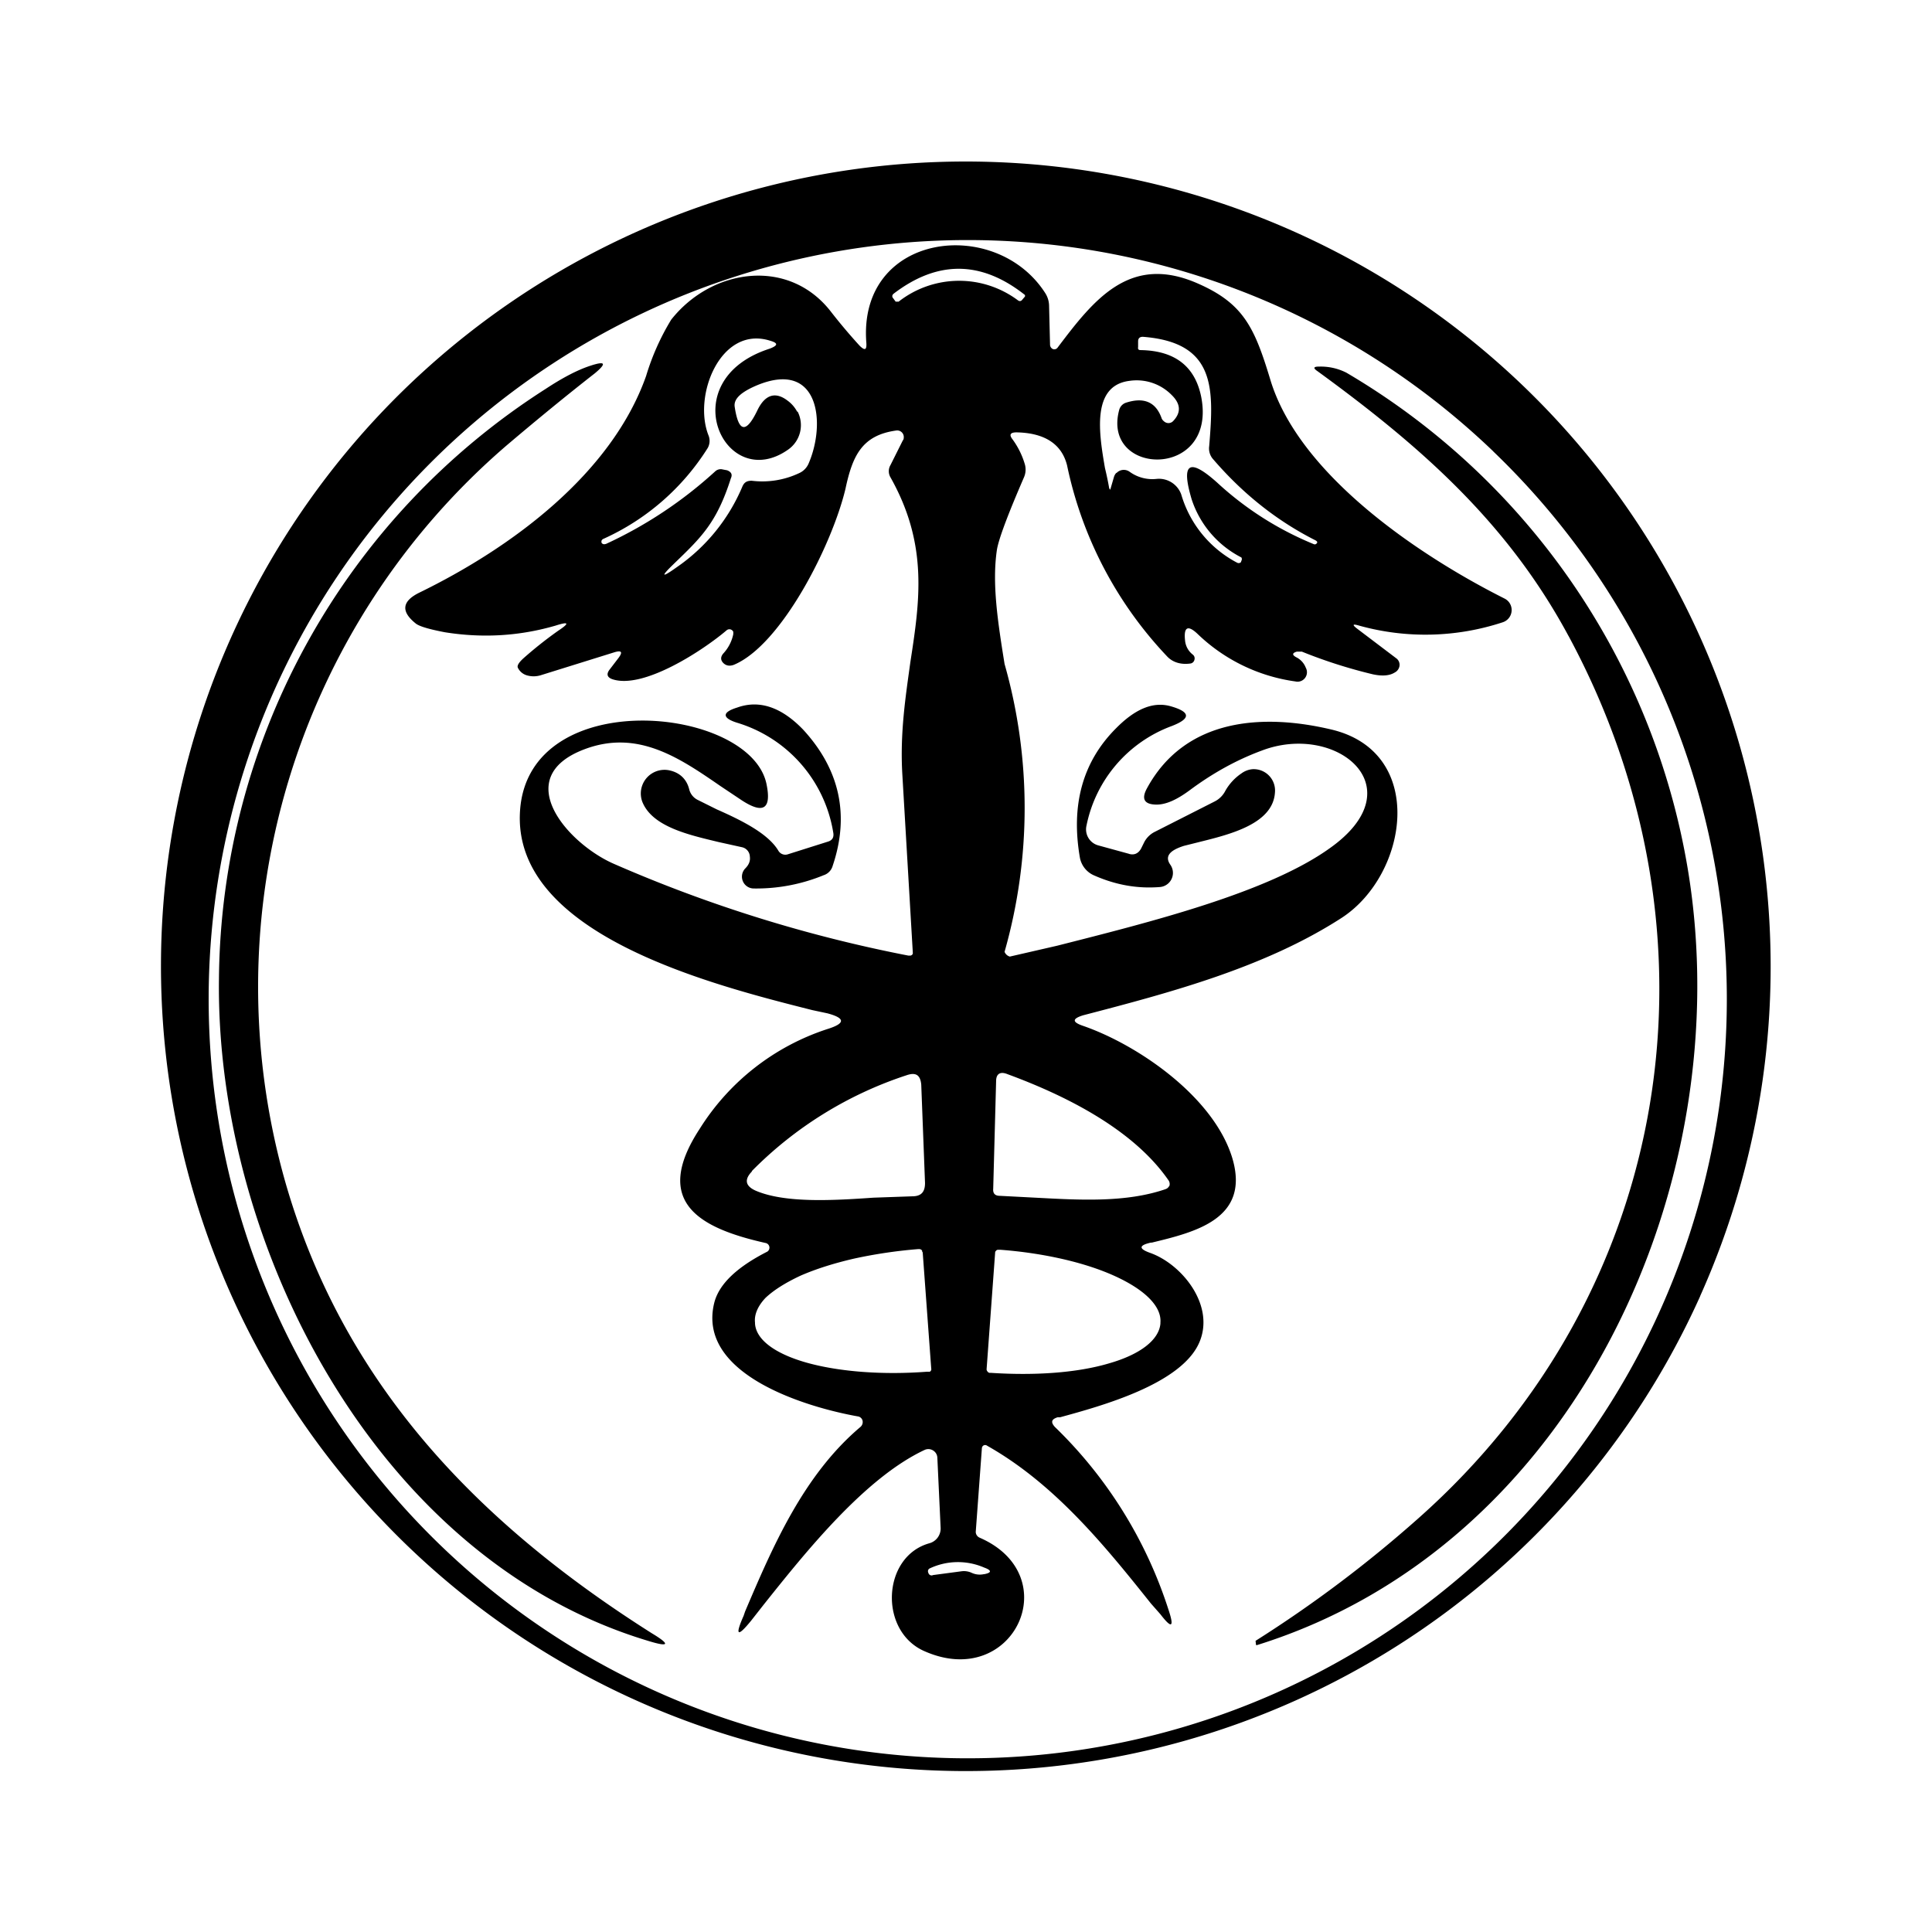 <svg xmlns="http://www.w3.org/2000/svg" xmlns:xlink="http://www.w3.org/1999/xlink" width="24" height="24" viewBox="0 0 24 24"><path fill="currentColor" d="M21.12 16.1A10.001 10.001 0 0 0 4.77 5.092a10 10 0 1 0 16.35 11.01M18.55 5.608a9.43 9.43 0 0 1-2.962 15.534A9.43 9.43 0 1 1 18.55 5.607m-1.206 2.57l-.482-.365q-.103-.078.023-.04a3.07 3.07 0 0 0 1.783-.042a.16.16 0 0 0 .09-.23a.16.16 0 0 0-.067-.064c-1.065-.535-2.559-1.541-2.912-2.724c-.194-.64-.33-.94-.894-1.188c-.847-.376-1.294.194-1.747.794a.05.05 0 0 1-.059.018a.06.06 0 0 1-.035-.053l-.012-.488a.3.3 0 0 0-.047-.153c-.617-.965-2.33-.753-2.223.617c.006.089-.018.1-.083.036a7 7 0 0 1-.353-.418c-.523-.682-1.482-.547-1.988.094a3 3 0 0 0-.312.7c-.429 1.212-1.664 2.13-2.823 2.694q-.318.16-.035.383c.047.035.17.07.358.106q.706.113 1.377-.083q.248-.079.03.065a5 5 0 0 0-.43.341q-.088.08-.07.118a.18.18 0 0 0 .111.094a.3.3 0 0 0 .17 0l.924-.288q.125-.036.047.07l-.117.153q-.054.078.035.112c.388.135 1.141-.365 1.423-.606a.053.053 0 0 1 .083.018v.03a.5.5 0 0 1-.124.24q-.053.063 0 .118q.052.051.13.023c.594-.247 1.223-1.494 1.388-2.188c.088-.412.206-.664.63-.723a.082.082 0 0 1 .094.076c0 .018 0 .035-.012.047l-.153.306a.15.15 0 0 0 0 .153c.47.835.364 1.535.247 2.294c-.06.435-.13.883-.1 1.394l.13 2.212v.018a.04.04 0 0 1-.03.023h-.024a17.4 17.4 0 0 1-3.659-1.14c-.57-.248-1.3-1.072-.364-1.424c.659-.248 1.176.105 1.688.458l.265.177q.404.263.306-.206c-.206-.965-2.942-1.235-3.06.323c-.117 1.542 2.371 2.171 3.63 2.489l.188.04q.336.09 0 .195a2.95 2.95 0 0 0-1.588 1.241c-.6.918.012 1.236.824 1.418a.059.059 0 0 1 .017.106q-.572.291-.659.635c-.223.894 1.153 1.3 1.783 1.412a.07.07 0 0 1 .059.053a.08.08 0 0 1-.024.076c-.712.6-1.094 1.494-1.435 2.294l-.018.053c-.112.253-.076.27.094.06l.153-.195c.53-.665 1.259-1.576 2-1.924a.11.11 0 0 1 .104.005a.11.11 0 0 1 .055.09l.041.876a.19.19 0 0 1-.14.188c-.59.165-.63 1.094-.06 1.341c1.106.489 1.77-.94.683-1.411a.08.08 0 0 1-.047-.071l.076-1.035q0-.012.005-.022a.04.04 0 0 1 .06-.014c.835.471 1.458 1.236 2.035 1.96l.118.134q.212.276.1-.058a5.5 5.5 0 0 0-1.412-2.27c-.053-.06-.041-.095.035-.119h.03c.511-.14 1.506-.411 1.73-.929c.199-.459-.213-.97-.607-1.112q-.222-.078.006-.129h.012c.535-.13 1.223-.294 1-1.047c-.23-.765-1.177-1.412-1.859-1.647c-.135-.047-.13-.088.006-.13c1.082-.282 2.259-.594 3.212-1.211c.823-.536 1.058-2.047-.118-2.336c-.859-.206-1.824-.147-2.3.724q-.113.204.117.206c.118 0 .253-.06.418-.183c.277-.205.57-.37.889-.488c.923-.353 1.917.453.846 1.212c-.77.553-2.229.918-3.388 1.212l-.588.135a.1.1 0 0 1-.065-.059a6.53 6.53 0 0 0 0-3.576c-.082-.512-.159-1-.094-1.424q.036-.204.335-.894a.24.24 0 0 0 .012-.159a1 1 0 0 0-.153-.312q-.069-.087.047-.088c.353.006.565.147.63.412a4.9 4.9 0 0 0 1.247 2.376c.07.071.17.1.288.083a.06.06 0 0 0 .047-.047a.06.06 0 0 0-.001-.036a.06.06 0 0 0-.022-.029a.25.25 0 0 1-.094-.176c-.018-.165.035-.195.158-.077a2.18 2.18 0 0 0 1.212.588a.117.117 0 0 0 .13-.17a.24.24 0 0 0-.118-.13q-.081-.044.006-.07h.064c.289.117.589.212.883.282q.175.037.27-.023a.11.11 0 0 0 .06-.089a.1.1 0 0 0-.042-.088m-6.182-4.43h-.036l-.029-.04c-.018-.018-.018-.042.006-.06q.819-.625 1.63.018v.018l-.03.035q-.025.037-.059.012a1.22 1.22 0 0 0-1.482.018m-1.26 1.365a.4.4 0 0 0-.117-.135c-.153-.118-.282-.076-.376.118q-.211.44-.283-.047c-.011-.094.077-.177.271-.26c.782-.329.865.471.647.971a.23.23 0 0 1-.118.118a1.07 1.07 0 0 1-.588.094c-.059 0-.094.018-.118.077a2.3 2.3 0 0 1-.817 1c-.182.13-.2.117-.041-.036l.011-.011c.336-.324.53-.506.706-1.06c.024-.052 0-.082-.047-.1l-.053-.01a.1.1 0 0 0-.094.023a5.3 5.3 0 0 1-1.353.9c-.03.011-.047.005-.059-.012c-.005-.024 0-.035.018-.047a2.97 2.97 0 0 0 1.3-1.13a.18.18 0 0 0 .012-.153c-.2-.494.147-1.37.759-1.182c.106.03.106.059 0 .1c-1.224.394-.56 1.812.23 1.253a.37.37 0 0 0 .117-.47zm3.966.76a.13.13 0 0 0-.03.052l-.041.141l-.006.018l-.012-.018a4 4 0 0 0-.053-.253c-.07-.411-.176-1.023.306-1.082a.61.61 0 0 1 .524.177q.168.165.017.323a.08.08 0 0 1-.09.018a.1.1 0 0 1-.027-.018a.1.1 0 0 1-.024-.03q-.105-.306-.44-.2a.13.13 0 0 0-.09.095c-.217.823 1.224.864 1.019-.17q-.117-.567-.753-.577q-.037 0-.03-.036v-.07q-.001-.06.06-.059c.91.07.881.647.823 1.359a.2.2 0 0 0 .052.165c.354.411.771.752 1.26 1q.036.017.029.035q-.017.026-.041.017a4 4 0 0 1-1.2-.764c-.348-.312-.453-.247-.318.206c.102.313.324.573.618.723a.04.04 0 0 1 0 .041l-.006.018a.04.04 0 0 1-.047.006a1.4 1.4 0 0 1-.694-.847a.294.294 0 0 0-.306-.194a.48.48 0 0 1-.336-.089a.124.124 0 0 0-.164.018zm-4.53 8.676a4.8 4.8 0 0 1 1.93-1.194c.111-.036.164 0 .176.117l.047 1.224c0 .111-.047.165-.159.165l-.482.017c-.5.035-1.1.07-1.465-.088c-.13-.059-.14-.141-.041-.241zm5.17.206a.1.1 0 0 1-.029.017c-.494.17-1.07.135-1.617.106l-.441-.023q-.091 0-.083-.089l.036-1.335c0-.094.053-.123.14-.088c.718.264 1.56.682 2 1.317a.08.08 0 0 1 .013.071zm-3.046.8L11.568 17a.035.035 0 0 1-.018.04h-.035c-.553.042-1.089 0-1.489-.111c-.4-.112-.635-.288-.647-.488v-.012c-.011-.1.036-.206.13-.306q.151-.143.435-.276q.284-.124.665-.212a6 6 0 0 1 .794-.118h.018q.011 0 .021.006t.014.018v.012zm.794 1.452l.106-1.447q0-.008.005-.016l.012-.013a.04.04 0 0 1 .024-.006h.024c.54.041 1.058.159 1.429.33c.37.17.576.376.559.576v.012c-.018.2-.247.382-.641.494c-.395.117-.918.153-1.465.117h-.018a.04.04 0 0 1-.024-.017a.04.04 0 0 1-.011-.03m-.035 2.548a.24.24 0 0 1-.153-.018a.23.23 0 0 0-.124-.018l-.353.047a.04.04 0 0 1-.051-.012a.04.04 0 0 1-.008-.017a.04.04 0 0 1 0-.037a.04.04 0 0 1 .012-.014a.82.82 0 0 1 .682-.013c.095.034.095.064 0 .082zM6.297 5.53a8.87 8.87 0 0 0-2.753 9.153c.718 2.506 2.388 4.235 4.553 5.606c.235.141.218.176-.047.094c-3.388-1.018-5.376-4.941-5.33-8.23A8.78 8.78 0 0 1 6.78 4.83c.205-.135.393-.235.558-.288q.274-.09.053.094c-.353.276-.712.57-1.094.894M19.485 7.9c2 3.707 1.318 8.142-1.87 10.965q-.947.841-2.018 1.518l.006.053h.012c3.958-1.235 5.994-5.747 5.353-9.63a8.84 8.84 0 0 0-4.242-6.176a.7.7 0 0 0-.335-.076q-.113-.002-.023.058c1.294.942 2.364 1.889 3.117 3.289m-9.135 2.436a1.71 1.71 0 0 0-1.194-1.359c-.188-.059-.188-.13 0-.188c.276-.1.553-.006.823.276c.453.494.577 1.06.365 1.689a.17.17 0 0 1-.112.117a2.2 2.2 0 0 1-.87.165a.147.147 0 0 1-.106-.247q.07-.069.059-.147a.124.124 0 0 0-.095-.118l-.294-.065c-.364-.088-.823-.188-.947-.5a.294.294 0 0 1 .347-.388c.124.03.206.112.236.235a.2.2 0 0 0 .106.13l.235.117c.294.13.635.295.765.512a.1.1 0 0 0 .117.047l.5-.158c.06-.018.077-.06.065-.118m3.677.27l-.383-.105a.206.206 0 0 1-.147-.247a1.67 1.67 0 0 1 1.059-1.236q.362-.14-.018-.247c-.217-.059-.441.036-.682.283c-.412.417-.553.953-.441 1.6a.3.3 0 0 0 .17.217c.265.118.535.17.824.147a.176.176 0 0 0 .13-.276c-.071-.1-.018-.177.17-.236l.188-.047c.376-.094.918-.223.941-.617a.265.265 0 0 0-.276-.288a.27.27 0 0 0-.141.053a.64.64 0 0 0-.2.217a.3.3 0 0 1-.13.13l-.753.382a.3.3 0 0 0-.123.123l-.041.083q-.052.09-.147.065"/></svg>